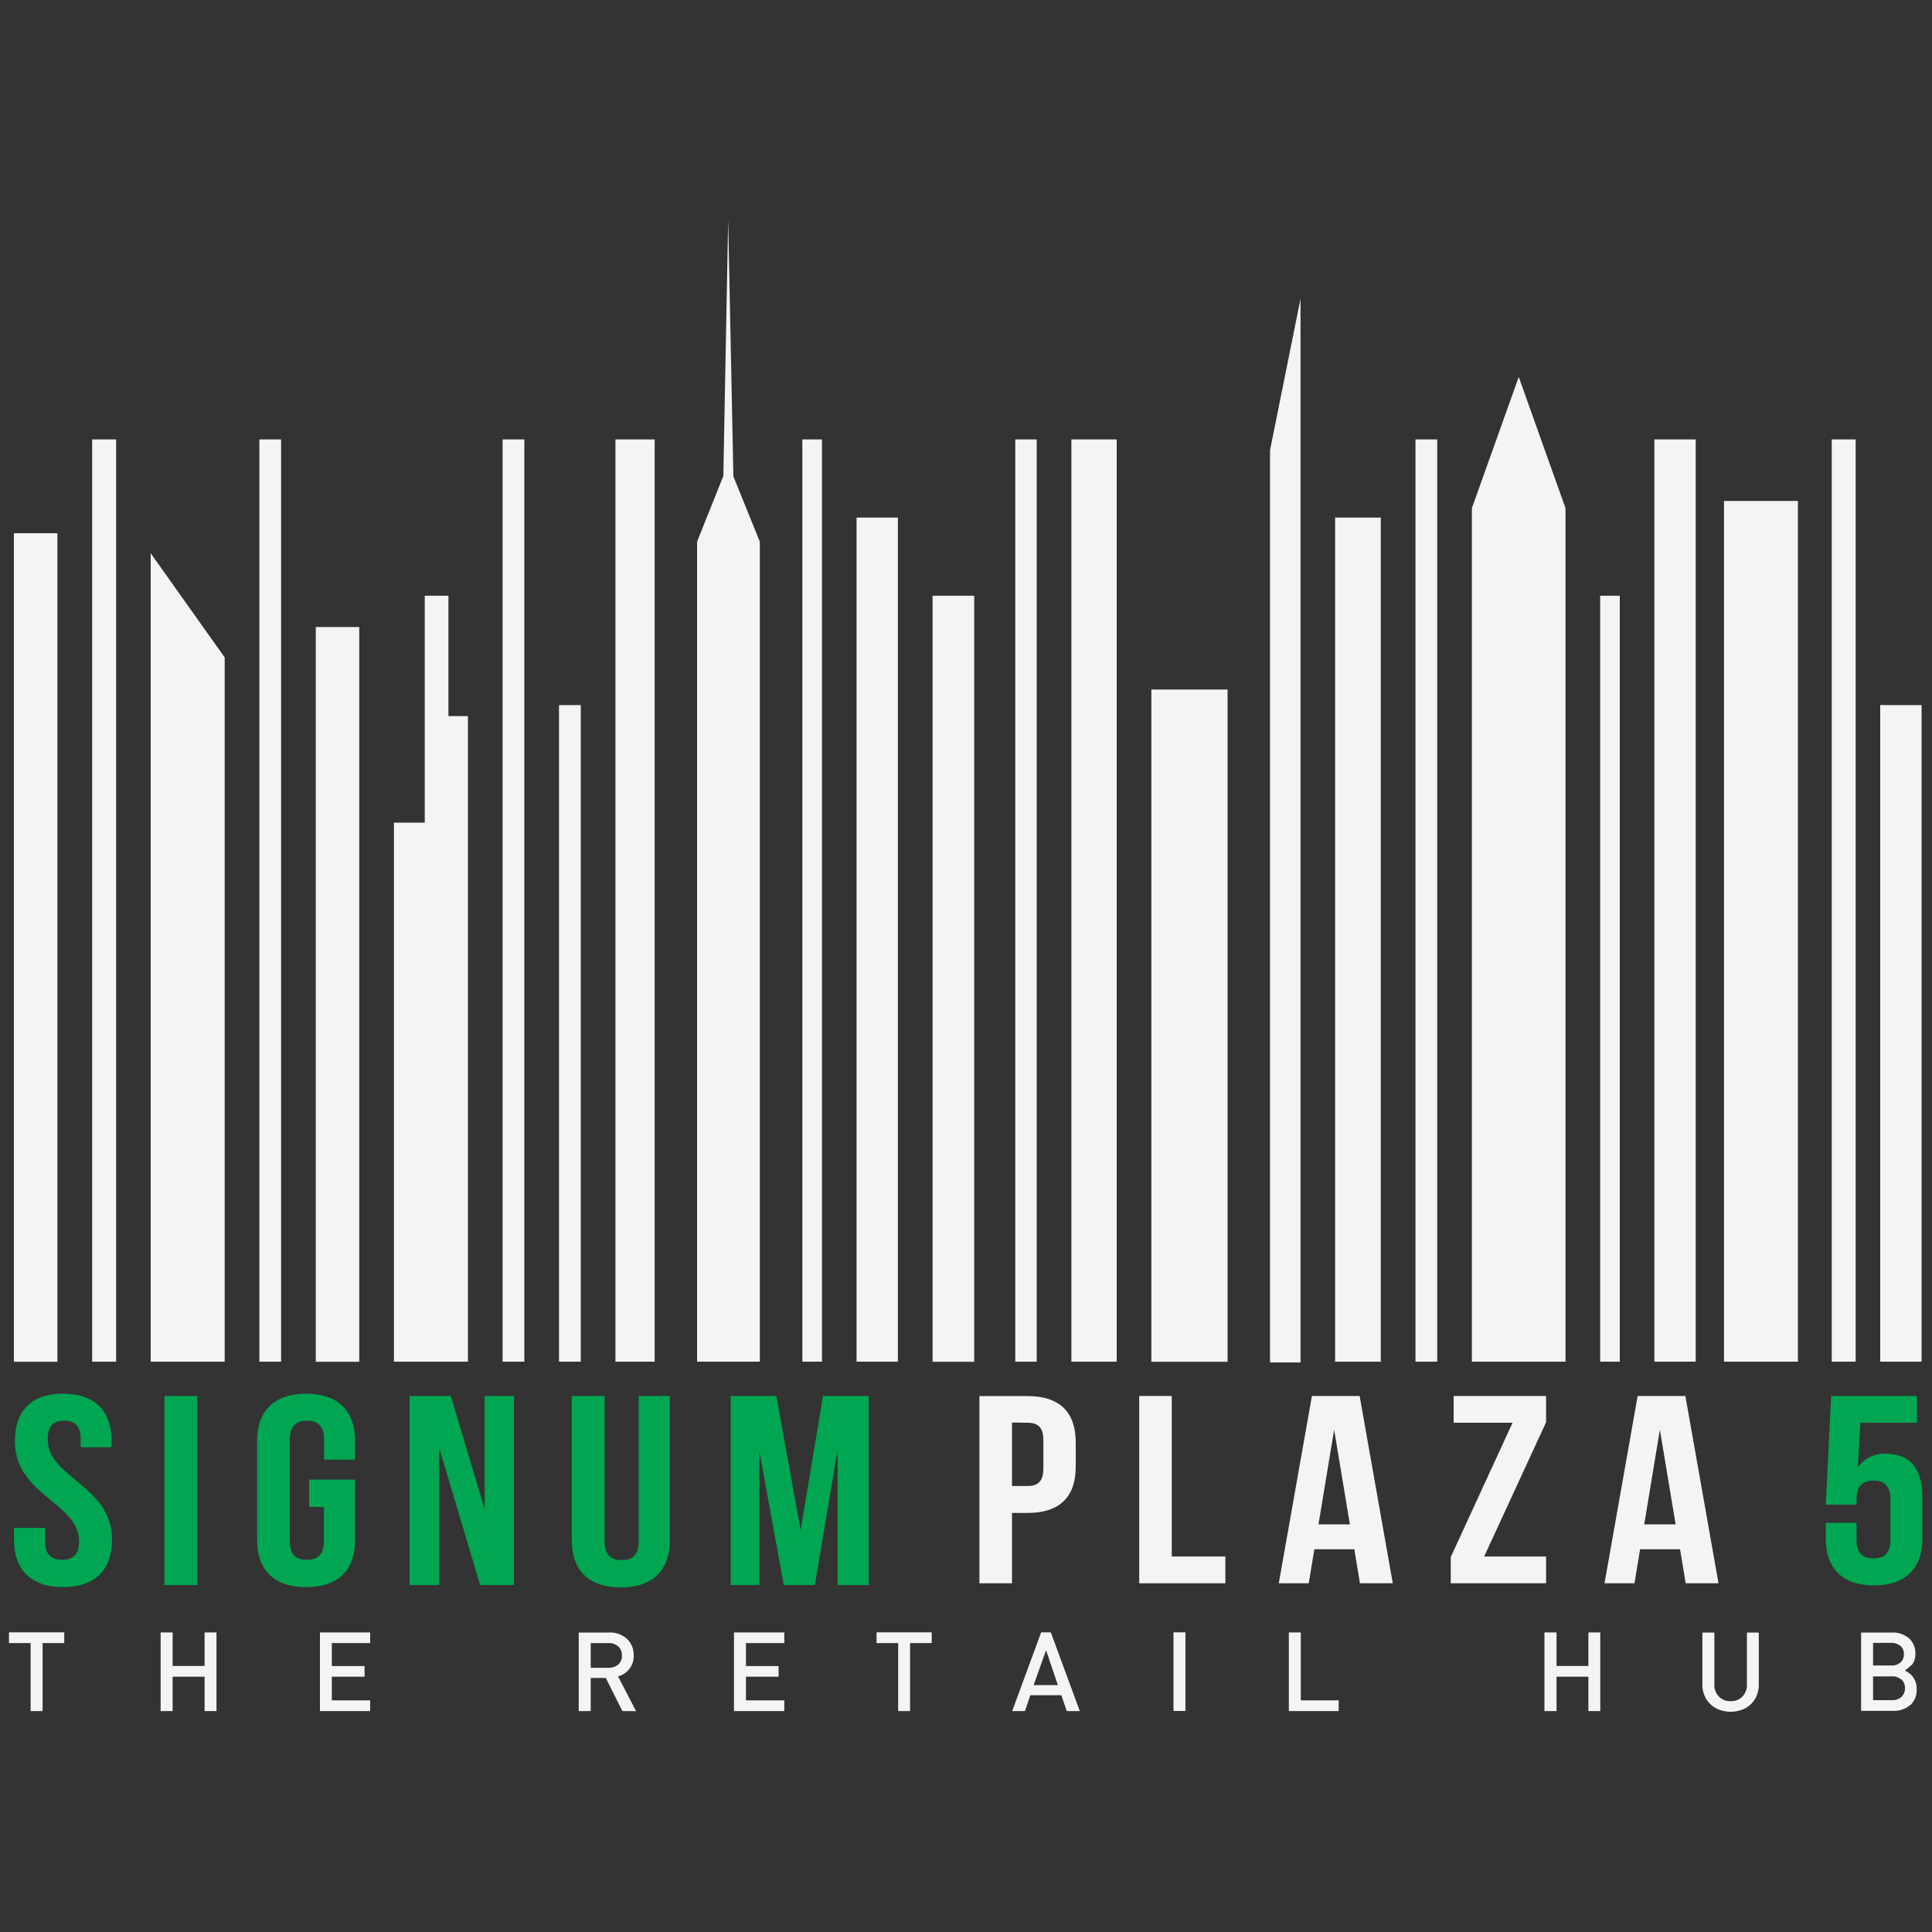 <svg id="Layer_1" data-name="Layer 1" xmlns="http://www.w3.org/2000/svg" viewBox="0 0 200 200"><rect x="0" y="0" width="200" height="200" fill="#333333" stroke="none"/><defs><style>.cls-1{fill:#f4f4f4;}.cls-2{fill:#00a651;}</style></defs><polygon class="cls-1" points="72.16 56.08 74.88 49.27 75.38 22.8 75.92 49.32 78.66 56.08 78.66 140.96 72.16 140.96 72.16 56.08"/><polygon class="cls-1" points="4.41 170.09 4.41 177.13 3.17 177.13 3.17 170.09 0.93 170.09 0.93 168.98 6.65 168.98 6.65 170.09 4.41 170.09"/><polygon class="cls-1" points="21.18 177.13 21.18 173.57 17.87 173.57 17.87 177.13 16.63 177.13 16.63 168.99 17.87 168.99 17.87 172.46 21.18 172.46 21.18 168.99 22.41 168.99 22.41 177.13 21.18 177.13"/><polygon class="cls-1" points="33.12 177.13 33.12 168.99 38.32 168.99 38.32 170.09 34.35 170.09 34.35 172.47 37.74 172.47 37.74 173.57 34.35 173.57 34.35 176.02 38.32 176.02 38.32 177.13 33.12 177.13"/><path class="cls-1" d="M64,170.44a1.46,1.46,0,0,0-1-.35H61.15v2.56H63a1.47,1.47,0,0,0,1-.34,1.17,1.17,0,0,0,.38-.93,1.2,1.2,0,0,0-.38-.94m.43,6.69-1.72-3.43H61.15v3.43H59.91V169h3.16a2.58,2.58,0,0,1,1.84.66,2.26,2.26,0,0,1,.69,1.72,2.15,2.15,0,0,1-.46,1.4,2.18,2.18,0,0,1-1.16.76l1.87,3.6Z"/><polygon class="cls-1" points="75.98 177.13 75.98 168.99 81.19 168.99 81.19 170.09 77.22 170.09 77.22 172.47 80.6 172.47 80.6 173.57 77.22 173.57 77.22 176.02 81.19 176.02 81.19 177.13 75.98 177.13"/><polygon class="cls-1" points="94.21 170.09 94.21 177.13 92.98 177.13 92.98 170.09 90.74 170.09 90.74 168.98 96.45 168.98 96.45 170.09 94.21 170.09"/><path class="cls-1" d="M108.29,170.83,107,174.44h2.51Zm2.14,6.3-.56-1.64h-3.21l-.56,1.64h-1.32l3-8.15h1l3,8.15Z"/><rect class="cls-1" x="121.48" y="168.98" width="1.24" height="8.14"/><polygon class="cls-1" points="133.42 177.13 133.42 168.99 134.66 168.99 134.66 176.02 138.58 176.02 138.58 177.13 133.42 177.13"/><polygon class="cls-1" points="164.43 177.13 164.43 173.57 161.13 173.57 161.13 177.13 159.88 177.13 159.88 168.99 161.13 168.99 161.13 172.46 164.43 172.46 164.43 168.99 165.66 168.99 165.66 177.13 164.43 177.13"/><path class="cls-1" d="M181.86,175.52a2.76,2.76,0,0,1-.61.9,2.69,2.69,0,0,1-.94.58,3.44,3.44,0,0,1-2.31,0,2.65,2.65,0,0,1-.93-.58,2.55,2.55,0,0,1-.62-.9,2.74,2.74,0,0,1-.22-1.13V169h1.24v5.34a1.74,1.74,0,0,0,.46,1.28,1.59,1.59,0,0,0,1.22.48,1.61,1.61,0,0,0,1.23-.48,1.74,1.74,0,0,0,.46-1.28V169h1.23v5.4a2.74,2.74,0,0,1-.22,1.13"/><path class="cls-1" d="M196.83,173.88a1.35,1.35,0,0,0-1-.34H193.9V176h1.95a1.35,1.35,0,0,0,1-.35,1.29,1.29,0,0,0,0-1.79m-.13-3.48a1.49,1.49,0,0,0-1-.31H193.9v2.34h1.83a1.43,1.43,0,0,0,1-.3,1.11,1.11,0,0,0,.36-.86,1.07,1.07,0,0,0-.36-.87m1,6.13a2.57,2.57,0,0,1-1.78.6h-3.29V169h3.17a2.59,2.59,0,0,1,1.79.6,2.09,2.09,0,0,1,.66,1.63,1.81,1.81,0,0,1-.33,1.08l-.76.64a2,2,0,0,1,.87.69,2,2,0,0,1,.35,1.2,2.13,2.13,0,0,1-.68,1.7"/><rect class="cls-1" x="1.44" y="55.2" width="4.5" height="85.77"/><rect class="cls-1" x="9.54" y="45.49" width="2.48" height="95.47"/><polygon class="cls-1" points="23.26 140.96 15.6 140.96 15.6 57.27 23.26 68.06 23.26 140.96"/><rect class="cls-1" x="26.85" y="45.49" width="2.25" height="95.47"/><rect class="cls-1" x="32.69" y="64.91" width="4.5" height="76.06"/><rect class="cls-1" x="52.03" y="45.49" width="2.25" height="95.47"/><rect class="cls-1" x="57.87" y="72.99" width="2.25" height="67.97"/><rect class="cls-1" x="63.71" y="45.49" width="4.06" height="95.47"/><rect class="cls-1" x="83.06" y="45.49" width="2.03" height="95.47"/><rect class="cls-1" x="88.67" y="53.58" width="4.28" height="87.38"/><rect class="cls-1" x="105.1" y="45.49" width="2.22" height="95.47"/><rect class="cls-1" x="96.54" y="61.67" width="4.31" height="79.3"/><rect class="cls-1" x="110.91" y="45.49" width="4.69" height="95.47"/><rect class="cls-1" x="119.19" y="71.38" width="7.89" height="69.59"/><rect class="cls-1" x="138.21" y="53.58" width="4.73" height="87.38"/><rect class="cls-1" x="146.53" y="45.49" width="2.25" height="95.47"/><polygon class="cls-1" points="162.06 140.96 152.37 140.96 152.37 52.6 157.22 39.02 162.06 52.6 162.06 140.96"/><rect class="cls-1" x="171.26" y="45.49" width="4.28" height="95.47"/><polygon class="cls-1" points="186.12 140.96 178.47 140.96 178.47 51.86 182.16 51.86 183.51 51.86 186.12 51.86 186.12 140.96"/><rect class="cls-1" x="189.62" y="45.49" width="2.48" height="95.47"/><rect class="cls-1" x="194.64" y="72.99" width="4.28" height="67.97"/><polygon class="cls-1" points="46.42 74.13 46.42 61.67 43.97 61.67 43.97 85.16 40.78 85.16 40.78 140.96 48.44 140.96 48.44 74.13 46.42 74.13"/><polygon class="cls-1" points="131.47 46.62 131.47 141.04 134.63 141.04 134.63 30.93 131.47 46.62"/><rect class="cls-1" x="165.65" y="61.67" width="2.03" height="79.29"/><path class="cls-2" d="M6.55,144.28c3.31,0,5,1.79,5,4.92v.62H8.35V149c0-1.4-.62-1.93-1.71-1.93s-1.7.53-1.7,1.93c0,4,6.66,4.78,6.66,10.37,0,3.13-1.74,4.92-5.08,4.92s-5.07-1.79-5.07-4.92v-1.2H4.67v1.39c0,1.4.68,1.91,1.76,1.91s1.76-.51,1.76-1.91c0-4-6.65-4.78-6.65-10.37,0-3.13,1.7-4.92,5-4.92"/><rect class="cls-2" x="17.02" y="144.51" width="3.41" height="19.57"/><path class="cls-2" d="M32,153.17h4.76v6.21c0,3.13-1.73,4.92-5.07,4.92s-5.08-1.79-5.08-4.92V149.2c0-3.13,1.74-4.92,5.08-4.92s5.07,1.79,5.07,4.92v1.9H33.55V149c0-1.4-.69-1.93-1.77-1.93S30,147.61,30,149v10.57c0,1.39.68,1.9,1.76,1.9s1.77-.51,1.77-1.9V156H32Z"/><polygon class="cls-2" points="45.47 149.9 45.47 164.08 42.4 164.08 42.4 144.51 46.67 144.51 50.17 156.22 50.17 144.51 53.2 144.51 53.2 164.08 49.7 164.08 45.47 149.9"/><path class="cls-2" d="M62.59,144.51v15.1c0,1.39.68,1.89,1.76,1.89s1.77-.5,1.77-1.89v-15.1h3.22v14.9c0,3.13-1.74,4.92-5.08,4.92s-5.07-1.79-5.07-4.92v-14.9Z"/><polygon class="cls-2" points="82.88 158.4 85.2 144.51 89.93 144.51 89.93 164.08 86.71 164.08 86.71 150.04 84.36 164.08 81.14 164.08 78.61 150.24 78.61 164.08 75.64 164.08 75.64 144.51 80.37 144.51 82.88 158.4"/><path class="cls-1" d="M106.39,144.52h-5V163.9h3.37v-7.28h1.6c3.37,0,5-1.69,5-4.79v-2.52c0-3.11-1.65-4.79-5-4.79m0,2.76c1.07,0,1.65.45,1.65,1.83V152c0,1.38-.58,1.83-1.65,1.83h-1.6v-6.57Z"/><polygon class="cls-1" points="117.93 163.9 126.85 163.9 126.85 161.13 121.3 161.13 121.3 144.51 117.93 144.51 117.93 163.9"/><path class="cls-1" d="M140.75,144.51h-4.94l-3.43,19.39h3.1l.58-3.52h4.14l.58,3.52h3.4ZM138.11,148l1.63,9.8h-3.25Z"/><polygon class="cls-1" points="150.48 144.51 150.48 147.28 156.58 147.28 150.18 161.19 150.18 163.9 160.05 163.9 160.05 161.13 153.64 161.13 160.05 147.23 160.05 144.51 150.48 144.51"/><path class="cls-1" d="M174.47,144.51h-4.94L166.1,163.9h3.1l.58-3.52h4.14l.58,3.52h3.4ZM171.83,148l1.63,9.8h-3.25Z"/><path class="cls-2" d="M189,157.64v1.61c0,3.1,1.72,4.87,5,4.87s5-1.77,5-4.87v-4.32c0-2.85-1.26-4.43-3.74-4.43a3.29,3.29,0,0,0-2.94,1.41l.27-4.63h5.86v-2.77h-8.89L189,155.76h3.19v-.58c0-1.39.68-1.91,1.75-1.91s1.75.52,1.75,1.91v4.26c0,1.39-.68,1.88-1.75,1.88s-1.75-.49-1.75-1.88v-1.8Z"/></svg>